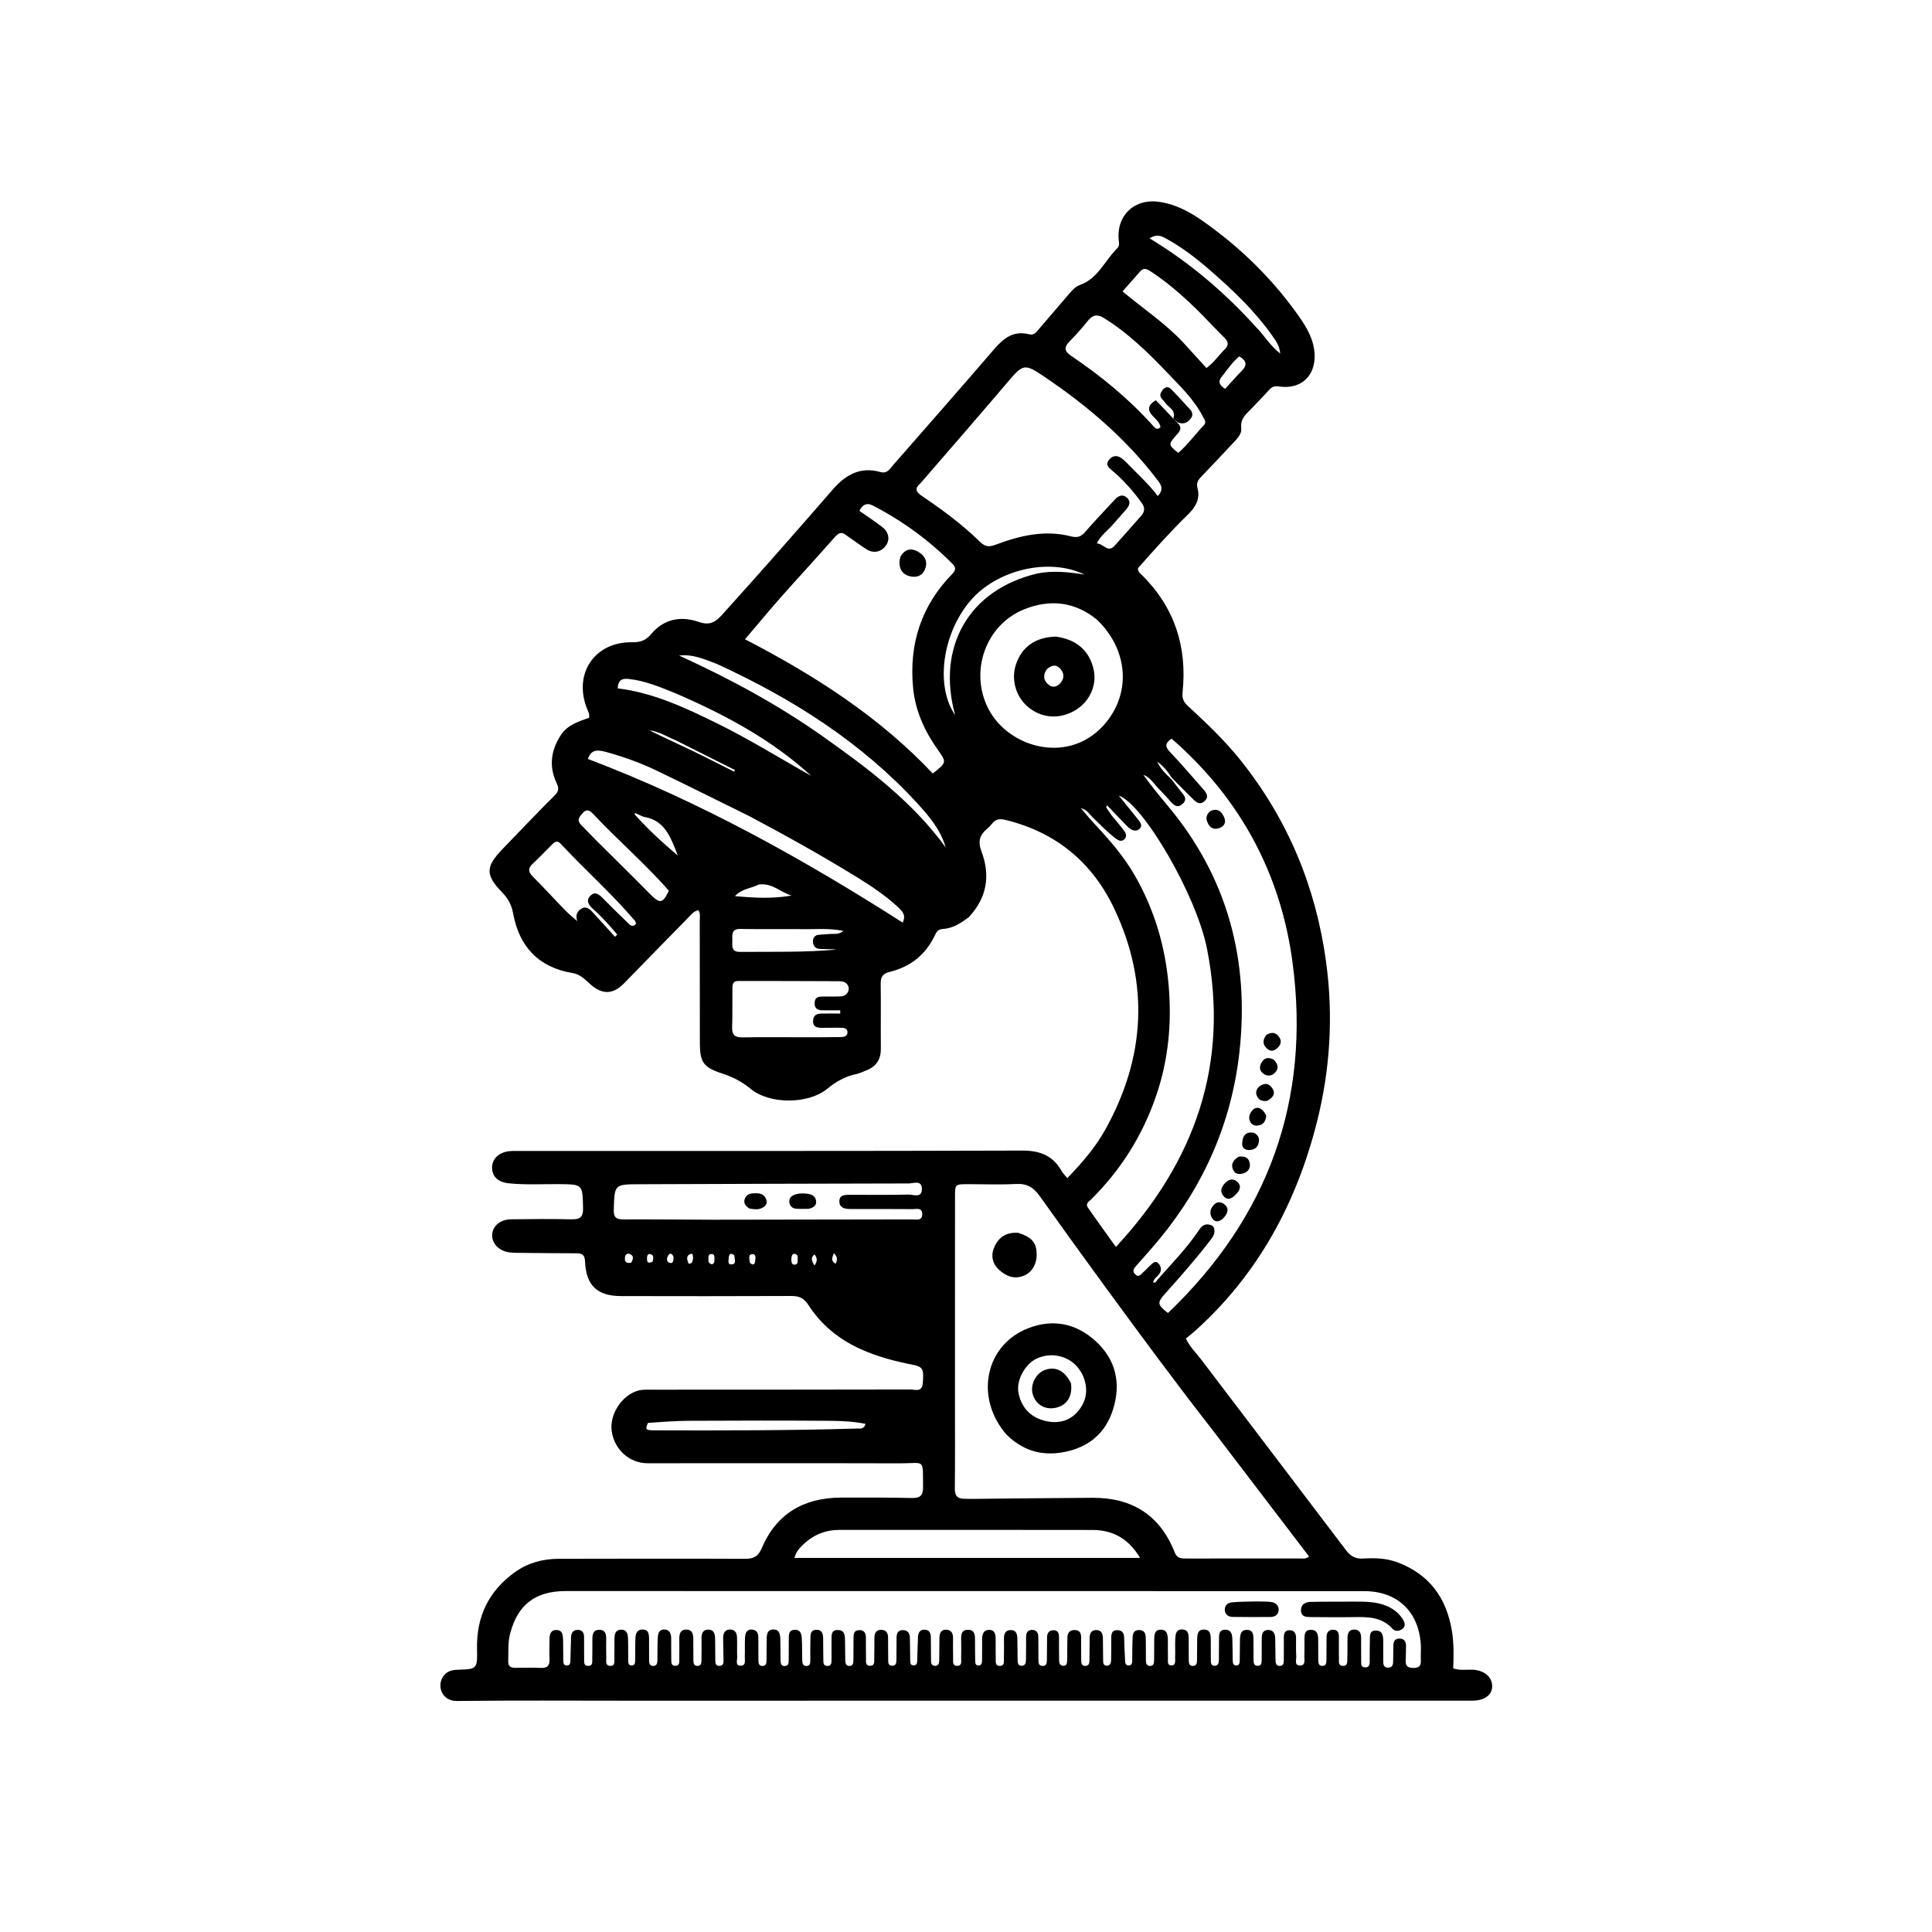 <?xml version="1.0" encoding="UTF-8" standalone="no"?>
<svg
   version="1.1"
   id="Layer_1"
   x="0px"
   y="0px"
   width="100%"
   viewBox="0 0 1024 1024"
   enable-background="new 0 0 1024 1024"
   xml:space="preserve"
   sodipodi:docname="microscope-cartoon.svg"
   inkscape:version="1.3 (0e150ed6c4, 2023-07-21)"
   xmlns:inkscape="http://www.inkscape.org/namespaces/inkscape"
   xmlns:sodipodi="http://sodipodi.sourceforge.net/DTD/sodipodi-0.dtd"
   xmlns="http://www.w3.org/2000/svg"
   xmlns:svg="http://www.w3.org/2000/svg"><defs
   id="defs22" /><sodipodi:namedview
   id="namedview22"
   pagecolor="#ffffff"
   bordercolor="#000000"
   borderopacity="0.25"
   inkscape:showpageshadow="2"
   inkscape:pageopacity="0.0"
   inkscape:pagecheckerboard="0"
   inkscape:deskcolor="#d1d1d1"
   inkscape:zoom="1.1455078"
   inkscape:cx="511.56352"
   inkscape:cy="511.56352"
   inkscape:window-width="3200"
   inkscape:window-height="1876"
   inkscape:window-x="-12"
   inkscape:window-y="-12"
   inkscape:window-maximized="1"
   inkscape:current-layer="Layer_1" />&#10;&#10;&#10;&#10;&#10;&#10;&#10;&#10;&#10;&#10;&#10;&#10;&#10;&#10;&#10;&#10;&#10;&#10;&#10;&#10;&#10;&#10;<g
   id="g22"
   transform="matrix(0.983,0,0,0.983,6.477,10.422)"><path
     fill="#000000"
     opacity="1"
     stroke="none"
     d="m 515.814,483.865 c -4.425,3.407 -8.796,6.147 -14.197,6.441 -2.19,0.12 -3.161,1.342 -4.002,3.141 -4.982,10.663 -13.32,17.321 -24.701,20.035 -3.624,0.864 -4.698,2.765 -4.646,6.333 0.17,11.664 -0.022,23.332 0.084,34.998 0.054,5.936 -2.606,9.789 -8.087,11.828 -1.716,0.638 -3.383,1.513 -5.155,1.875 -6.007,1.227 -10.944,4.098 -15.736,8 -10.277,8.367 -31.061,8.388 -41.259,-0.055 -4.782,-3.959 -9.893,-6.492 -15.648,-8.365 -9.794,-3.187 -11.697,-6.054 -11.702,-16.397 -0.011,-21.999 -0.008,-43.998 -0.064,-65.998 -0.004,-1.764 0.492,-3.641 -0.737,-5.581 -2.596,0.57 -4.094,2.66 -5.766,4.36 -11.447,11.644 -22.841,23.341 -34.237,35.036 -6.006,6.163 -11.789,6.36 -18.352,0.481 -2.839,-2.543 -5.338,-5.269 -9.521,-5.96 -18.362,-3.031 -28.785,-14.327 -32.041,-32.27 -0.828,-4.564 -2.723,-7.928 -5.845,-11.152 -9.213,-9.515 -9.074,-13.869 0.282,-23.554 9.377,-9.706 18.665,-19.501 28.225,-29.024 2.362,-2.353 1.848,-4.179 0.726,-6.602 -4.146,-8.956 -2.948,-17.485 2.31,-25.607 3.6,-5.562 9.594,-7.414 15.234,-9.4 0.506,-2.114 -0.514,-3.525 -1.109,-5.041 -7.383,-18.815 4.139,-35.925 24.227,-35.693 4.396,0.051 7.362,-0.751 10.512,-4.526 6.594,-7.9 15.728,-9.829 25.407,-6.478 5.464,1.892 8.602,0.744 12.576,-3.645 20.24,-22.359 40.132,-45.019 59.906,-67.785 6.858,-7.896 14.852,-12.398 25.525,-9.373 3.786,1.073 5.125,-1.639 6.876,-3.637 18.228,-20.799 36.469,-41.587 54.514,-62.543 5.107,-5.931 10.487,-10.247 18.901,-8.056 2.851,0.742 4.143,-1.524 5.644,-3.273 5.315,-6.193 10.634,-12.383 15.935,-18.588 1.642,-1.922 3.415,-3.899 5.747,-4.72 9.924,-3.496 13.49,-13.346 20.295,-19.936 1.197,-1.159 0.827,-2.779 0.679,-4.284 -1.32,-13.445 8.634,-22.633 22.034,-20.595 11.886,1.808 21.233,8.579 30.38,15.508 17.102,12.956 31.96,28.207 44.399,45.716 4.453,6.267 8.438,12.931 8.797,20.903 0.537,11.931 -7.55,19.179 -19.324,17.382 -2.309,-0.352 -3.721,0.194 -5.206,1.861 -3.101,3.481 -6.405,6.781 -9.615,10.166 -2.788,2.94 -6.017,5.275 -5.4,10.441 0.41,3.431 -2.758,6.259 -5.161,8.829 -5.461,5.841 -10.917,11.69 -16.473,17.44 -1.731,1.791 -2.683,3.38 -1.946,6.114 1.56,5.785 -1.064,10.234 -5.152,14.209 -9.55,9.285 -18.4,19.226 -26.984,28.966 -0.044,2.008 1.219,2.739 2.129,3.64 17.683,17.499 24.52,38.821 21.937,63.27 -0.355,3.357 0.646,5.283 2.835,7.305 10.163,9.387 20.194,18.9 28.826,29.779 25.251,31.825 40.223,67.966 45.71,108.154 3.992,29.239 2.241,58.188 -4.989,86.698 -11.063,43.625 -31.701,81.821 -65.51,112.246 -1.589,1.43 -3.282,2.743 -5.085,4.242 2.079,4.442 5.494,7.677 8.27,11.336 25.982,34.249 52.072,68.415 78.003,102.703 2.453,3.243 4.974,4.816 9.146,4.578 6.141,-0.35 12.325,-0.265 18.265,1.908 17.54,6.416 26.893,19.274 29.796,37.389 1.057,6.592 0.937,13.21 0.661,19.926 3.614,1.231 6.958,0.597 10.229,0.71 6.341,0.22 10.715,3.742 10.781,8.823 0.062,4.761 -4.091,7.871 -10.663,7.872 -151.829,0.016 -303.657,0.022 -455.486,0.029 -30.666,10e-4 -61.334,-0.216 -91.995,0.15 -7.891,0.094 -10.812,-7.466 -7.814,-12.688 1.758,-3.063 4.592,-4.051 7.997,-4.155 10.641,-0.323 10.85,-0.373 10.606,-11.149 -0.396,-17.51 6.318,-31.42 20.548,-41.554 6.977,-4.969 14.998,-7.111 23.534,-7.125 33.499,-0.054 66.998,-0.132 100.496,0.011 4.62,0.02 7.064,-1.327 8.956,-5.776 7.935,-18.654 22.737,-27.115 42.619,-27.235 12.832,-0.078 25.667,-0.022 38.496,0.225 4.349,0.084 5.898,-1.543 5.851,-5.829 -0.171,-15.808 1.297,-12.822 -12.509,-12.862 -45.332,-0.131 -90.664,-0.025 -135.996,-0.045 -9.828,-0.004 -17.968,-7.368 -19.372,-17.349 -1.261,-8.963 5.411,-19.242 14.018,-21.752 2.305,-0.672 4.618,-0.566 6.939,-0.567 46.665,-0.025 93.33,-0.007 139.995,-0.111 2.563,-0.006 6.341,1.719 6.767,-3.385 0.632,-7.56 0.166,-8.835 -5.462,-9.942 -9.662,-1.901 -19.102,-4.383 -28.124,-8.47 -11.71,-5.305 -21.264,-13.113 -28.181,-23.904 -2.276,-3.551 -4.885,-4.721 -8.987,-4.702 -30.665,0.14 -61.331,0.104 -91.997,0.044 -12.821,-0.025 -18.812,-5.78 -19.358,-18.73 -0.139,-3.294 -1.36,-4.348 -4.487,-4.344 -10.332,0.015 -20.664,-0.134 -30.996,-0.238 -1.665,-0.017 -3.34,-0.021 -4.991,-0.208 -5.774,-0.652 -9.786,-4.702 -9.588,-9.58 0.188,-4.632 4.372,-8.221 10.146,-8.293 10.832,-0.134 21.67,-0.263 32.496,0.004 4.616,0.114 6.47,-1.001 6.359,-6.046 -0.283,-12.876 -0.05,-12.809 -13.117,-12.921 -8.993,-0.077 -18.002,0.487 -26.978,-0.453 -5.667,-0.593 -8.837,-3.561 -8.958,-8.216 -0.122,-4.691 3.419,-8.365 8.884,-9.049 1.809,-0.227 3.659,-0.181 5.49,-0.181 90.497,-0.013 180.994,0.097 271.49,-0.192 9.555,-0.03 16.488,2.671 21.182,10.964 0.714,1.262 1.827,2.298 3.12,3.887 7.858,-8.171 15.083,-16.477 20.406,-26.031 21.631,-38.825 24.013,-78.833 4.927,-119.206 -11.817,-24.997 -31.49,-41.323 -58.751,-47.928 -2.931,-0.71 -5.172,-0.477 -7.082,1.955 -0.819,1.042 -1.786,1.992 -2.795,2.855 -3.908,3.341 -5.041,6.777 -3.019,12.127 4.836,12.798 3.16,24.864 -6.767,35.461 m 110.403,-268.555 c 0.595,0.564 1.19,1.128 2.202,2.243 2.883,2.711 0.836,4.681 -0.976,6.733 -4.14,4.689 -4.077,5.121 1.299,9.282 5.143,-4.439 9.102,-10.036 13.794,-14.939 1.577,-1.648 0.267,-3.006 -0.481,-4.473 -4.774,-9.369 -12.306,-16.51 -19.415,-23.968 -10.351,-10.858 -21.08,-21.289 -33.942,-29.271 -3.439,-2.134 -5.983,-1.954 -8.592,1.306 -3.117,3.893 -6.45,7.636 -9.945,11.195 -3.052,3.108 -3.061,5.242 0.757,7.816 16.198,10.921 31.223,23.254 44.3,37.848 1.011,1.128 2.03,2.384 3.908,0.64 -0.383,-2.546 -2.394,-4.163 -4.047,-5.896 -3.173,-3.327 -2.915,-5.994 1.536,-8.641 3.089,3.211 6.168,6.412 9.602,10.127 M 624.835,408.293 c -1.93,-3.284 -4.451,-6.003 -7.453,-8.265 1.644,3.795 4.459,6.531 7.776,9.669 1.932,2.5 3.798,5.055 5.816,7.483 1.583,1.905 2.278,3.645 0.133,5.612 -2.276,2.087 -4.149,1.412 -5.985,-0.628 -2.34,-2.6 -4.675,-5.211 -7.135,-7.694 -2.55,-2.573 -4.353,-6.012 -8.11,-7.284 4.207,5.814 8.703,11.341 13.274,16.806 32.186,38.48 43.971,83.191 38.585,132.337 -4.158,37.936 -18.933,71.915 -43.396,101.446 -3.929,4.743 -8.043,9.333 -12.135,13.938 -1.307,1.471 -2.538,2.896 -0.792,4.716 2.044,2.132 3.229,-0.09 4.511,-1.15 1.279,-1.057 2.337,-2.379 3.593,-3.469 1.309,-1.135 2.676,-3.143 4.566,-1.12 1.441,1.542 1.752,3.543 0.481,5.529 -1.034,1.614 -3.15,2.478 -3.352,4.734 1.352,0.233 1.727,-0.878 2.323,-1.556 7.695,-8.745 15.907,-17.06 22.394,-26.814 1.266,-1.903 2.722,-3.354 5.302,-2.917 1.445,0.245 2.547,0.815 2.883,2.327 0.522,2.349 -0.581,4.138 -1.952,5.927 -7.812,10.188 -16.301,19.796 -24.849,29.362 -4.058,4.541 -3.805,5.724 1.859,10.076 54.099,-51.653 76.961,-114.764 67.201,-188.734 -6.353,-48.146 -28.307,-88.863 -65.268,-120.959 -3.502,2.4 -3.59,4.303 -0.946,7.093 6.183,6.524 12.058,13.344 17.982,20.109 1.676,1.914 3.358,4.139 0.738,6.501 -2.552,2.3 -4.475,0.635 -6.382,-1.286 -3.75,-3.776 -7.609,-7.443 -11.66,-11.787 m 22.296,352.047 c -19.703,-25.204 -38.667,-50.964 -57.569,-76.769 -12.01,-16.397 -23.894,-32.888 -35.685,-49.443 -3.163,-4.442 -6.791,-6.665 -12.518,-6.351 -8.639,0.474 -17.323,0.11 -25.988,0.117 -7.012,0.005 -7.025,0.014 -7.027,6.852 -0.011,36.993 -0.014,73.986 -0.02,110.979 -0.002,15.497 0.089,30.995 -0.075,46.49 -0.039,3.679 1.421,5.219 4.875,5.304 1.499,0.037 2.998,0.084 4.497,0.07 21.657,-0.203 43.313,-0.5 64.97,-0.601 21.255,-0.099 36.332,9.424 44.194,29.401 1.346,3.42 3.575,3.343 6.275,3.342 20.329,-0.011 40.659,0.011 60.988,-0.03 1.59,-0.003 3.329,0.491 5.196,-1.05 -17.234,-22.602 -34.448,-45.179 -52.113,-68.311 m -78.284,119.1 c 0.029,-2.33 0.044,-4.661 0.091,-6.991 0.051,-2.524 1.104,-4.162 3.866,-4.161 2.911,10e-4 3.572,1.837 3.55,4.318 -0.036,3.999 -0.004,7.999 0.029,11.998 0.013,1.595 0.258,3.143 2.38,3.024 1.769,-0.099 2.044,-1.503 2.068,-2.885 0.068,-3.998 0.053,-7.998 0.093,-11.996 0.024,-2.395 0.689,-4.431 3.548,-4.447 2.85,-0.016 3.572,1.998 3.609,4.399 0.059,3.832 0.043,7.666 0.125,11.497 0.031,1.464 -0.129,3.355 2.027,3.328 1.942,-0.025 2.257,-1.752 2.288,-3.291 0.081,-3.991 0.072,-7.984 0.07,-11.977 -10e-4,-2.276 0.614,-3.996 3.336,-3.9 2.458,0.086 3.529,1.444 3.594,3.847 0.108,3.995 0.271,7.988 0.486,11.979 0.078,1.452 -0.022,3.356 2.153,3.223 1.778,-0.108 1.702,-1.819 1.737,-3.112 0.09,-3.331 -0.025,-6.67 0.136,-9.996 0.125,-2.575 -0.292,-5.99 3.549,-6.004 3.747,-0.014 3.623,3.174 3.635,5.901 0.016,3.499 0.007,6.999 0.057,10.498 0.02,1.37 0.177,2.811 1.973,2.94 2.098,0.15 2.428,-1.357 2.445,-2.97 0.04,-3.666 0.005,-7.332 0.056,-10.998 0.035,-2.549 0.044,-5.541 3.462,-5.585 3.634,-0.047 3.873,3 3.906,5.78 0.038,3.166 -0.071,6.335 0.039,9.497 0.053,1.533 -0.556,3.957 1.765,4.001 2.696,0.051 2.04,-2.561 2.104,-4.231 0.128,-3.327 -0.091,-6.67 0.071,-9.994 0.122,-2.501 0.304,-5.369 3.931,-5.141 3.214,0.202 3.303,2.719 3.304,5.159 0.002,3.833 0.004,7.666 0.043,11.498 0.016,1.602 0.304,3.135 2.414,2.995 1.771,-0.117 2.008,-1.539 2.031,-2.916 0.066,-3.832 0.027,-7.665 0.1,-11.497 0.05,-2.61 0.298,-5.335 3.839,-5.204 3.15,0.117 3.46,2.591 3.473,5.067 0.02,3.833 0.005,7.666 0.051,11.498 0.016,1.348 0.065,2.88 1.893,2.969 2.037,0.099 2.42,-1.45 2.445,-3.045 0.06,-3.832 0.05,-7.665 0.06,-11.498 0.007,-2.444 0.066,-4.942 3.441,-4.9 3.172,0.04 3.657,2.465 3.753,4.897 0.151,3.828 0.094,7.663 0.202,11.493 0.037,1.321 0.122,2.94 1.965,2.89 1.843,-0.051 1.796,-1.697 1.825,-3 0.082,-3.665 0.024,-7.332 0.122,-10.996 0.07,-2.612 0.422,-5.326 3.905,-5.205 3.196,0.111 3.364,2.651 3.371,5.105 0.01,3.666 0.013,7.332 0.054,10.998 0.017,1.536 0.075,3.231 2.16,3.283 2.127,0.053 2.199,-1.638 2.213,-3.182 0.035,-3.833 0.037,-7.665 0.042,-11.498 0.003,-2.332 0.371,-4.542 3.283,-4.648 3.073,-0.112 3.914,2.062 3.979,4.642 0.097,3.831 0.075,7.665 0.155,11.496 0.032,1.545 0.211,3.208 2.265,3.234 2.114,0.027 2.2,-1.656 2.212,-3.199 0.029,-3.999 0.03,-7.999 0.015,-11.998 -0.008,-2.217 0.455,-4.126 3.188,-4.043 2.513,0.077 3.386,1.763 3.398,4.054 0.018,3.333 -0.112,6.675 0.106,9.994 0.123,1.871 -1.259,5.057 2.216,4.994 2.819,-0.05 2.099,-2.909 2.162,-4.776 0.106,-3.163 0.011,-6.332 0.032,-9.498 0.017,-2.436 0.157,-4.974 3.448,-4.985 3.366,-0.011 3.963,2.42 3.968,5.17 0.007,3.666 0.02,7.332 0.056,10.998 0.015,1.537 0.05,3.238 2.133,3.297 2.094,0.059 2.245,-1.62 2.264,-3.168 0.049,-3.999 0.071,-7.999 0.055,-11.998 -0.009,-2.482 0.751,-4.354 3.589,-4.348 2.766,0.006 3.075,2.021 3.072,4.176 -0.005,3.833 -0.046,7.666 0.013,11.498 0.025,1.594 -0.35,3.743 2.061,3.837 2.758,0.107 2.428,-2.248 2.477,-3.998 0.103,-3.664 0.043,-7.331 0.083,-10.997 0.028,-2.597 0.748,-4.762 3.906,-4.6 2.817,0.144 3.441,2.158 3.438,4.568 -0.006,4.333 0.016,8.665 0.033,12.998 0.005,1.406 0.126,2.722 2.015,2.81 2.042,0.095 2.573,-1.145 2.584,-2.852 0.026,-3.999 -0.031,-8 0.081,-11.997 0.064,-2.27 -0.259,-5.056 3.297,-4.987 3.437,0.066 3.868,2.595 3.9,5.257 0.046,3.832 0.021,7.665 0.024,11.498 10e-4,1.88 0.488,3.328 2.789,3.219 1.956,-0.093 2.506,-1.377 2.54,-3.041 0.062,-2.998 0.048,-5.999 0.128,-8.996 0.055,-2.059 0.853,-3.637 3.195,-3.647 2.472,-0.011 3.611,1.441 3.604,3.817 -0.008,2.665 -0.003,5.336 -0.166,7.994 -0.189,3.08 1.227,4.026 4.176,4.053 3.1,0.028 4.161,-1.209 3.998,-4.17 -0.146,-2.656 0.16,-5.336 0.018,-7.993 -0.968,-18.117 -12.567,-29.249 -30.557,-29.253 -143.481,-0.032 -286.962,-0.049 -430.443,-0.047 -16.49,1.2e-4 -25.975,7.316 -30.07,22.975 -1.282,4.905 -0.843,9.926 -1.015,14.906 -0.088,2.572 1.29,3.538 3.731,3.514 4.665,-0.046 9.338,-0.146 13.996,0.048 3.585,0.149 4.703,-1.468 4.544,-4.803 -0.166,-3.491 -0.016,-6.997 -0.021,-10.497 -0.004,-2.75 0.597,-5.296 3.952,-5.136 3.107,0.148 3.311,2.841 3.381,5.218 0.102,3.497 -10e-4,7 0.1,10.497 0.041,1.412 -0.231,3.416 1.904,3.431 2.122,0.015 1.907,-1.973 1.965,-3.398 0.161,-3.993 0.139,-7.994 0.333,-11.985 0.109,-2.234 1.179,-3.87 3.695,-3.832 2.626,0.04 3.313,1.826 3.327,4.06 0.023,3.833 -0.021,7.666 0.041,11.498 0.026,1.589 -0.401,3.769 2.011,3.859 2.816,0.104 2.307,-2.316 2.354,-4.035 0.095,-3.497 0.026,-6.998 0.06,-10.498 0.024,-2.5 0.465,-4.889 3.619,-4.945 3.484,-0.062 3.856,2.473 3.842,5.181 -0.017,3.333 -0.073,6.668 0.034,9.998 0.054,1.692 -0.642,4.186 2.081,4.289 2.773,0.105 2.239,-2.37 2.28,-4.093 0.084,-3.498 0.011,-6.999 0.046,-10.498 0.025,-2.503 0.501,-4.905 3.637,-4.932 3.195,-0.028 3.589,2.531 3.681,4.93 0.14,3.661 0.028,7.332 0.124,10.996 0.037,1.41 -0.284,3.447 1.895,3.386 2.11,-0.059 1.776,-2.082 1.815,-3.494 0.103,-3.664 -10e-4,-7.334 0.139,-10.995 0.094,-2.454 0.719,-4.864 3.802,-4.912 3.243,-0.051 3.559,2.389 3.567,4.881 0.013,3.833 0.004,7.665 0.029,11.498 0.01,1.547 0.088,3.236 2.161,3.275 2.044,0.038 2.288,-1.612 2.318,-3.174 0.073,-3.832 -0.021,-7.669 0.158,-11.495 0.109,-2.337 0.359,-5.05 3.601,-4.98 3.025,0.066 3.656,2.411 3.67,4.96 0.02,3.666 -0.011,7.333 0.048,10.998 0.026,1.629 -0.191,3.719 2.272,3.622 2.454,-0.098 2.017,-2.236 2.045,-3.82 0.061,-3.498 0.036,-6.999 0.008,-10.498 -0.022,-2.723 0.412,-5.282 3.83,-5.226 3.43,0.056 3.7,2.747 3.719,5.383 0.028,3.833 0.012,7.666 0.052,11.498 0.015,1.453 0.453,2.738 2.206,2.717 1.755,-0.021 2.139,-1.328 2.151,-2.774 0.033,-3.999 0.096,-8 0.022,-11.998 -0.049,-2.667 0.627,-4.765 3.683,-4.812 2.878,-0.045 3.53,2.19 3.618,4.463 0.148,3.827 0.03,7.664 0.122,11.495 0.039,1.615 -0.14,3.715 2.326,3.608 2.43,-0.106 2.095,-2.233 2.099,-3.815 0.008,-3.824 -0.235,-7.65 -0.176,-11.472 0.037,-2.368 1.015,-4.356 3.793,-4.326 2.801,0.03 3.61,2.09 3.683,4.433 0.11,3.496 -0.042,7 0.083,10.494 0.063,1.762 -1.203,4.701 2.018,4.577 2.844,-0.11 2.012,-2.968 2.083,-4.814 0.129,-3.328 -0.061,-6.669 0.103,-9.994 0.118,-2.397 0.57,-4.908 3.871,-4.659 2.825,0.214 3.331,2.325 3.334,4.684 0.006,3.999 0.004,7.999 0.04,11.998 0.012,1.39 0.213,2.812 1.992,2.92 2.123,0.129 2.356,-1.452 2.375,-3.033 0.047,-3.832 0.006,-7.666 0.077,-11.498 0.045,-2.427 0.343,-5.005 3.465,-5.124 3.484,-0.133 3.808,2.666 3.896,5.232 0.13,3.829 0.046,7.664 0.106,11.496 0.025,1.605 0.389,3.124 2.472,2.966 1.792,-0.136 1.927,-1.587 1.94,-2.959 0.037,-3.832 0.013,-7.666 0.046,-11.498 0.02,-2.367 -0.138,-4.997 3.266,-5.072 3.264,-0.072 3.627,2.518 3.758,4.865 0.212,3.817 0.113,7.651 0.221,11.476 0.043,1.533 0.255,3.25 2.317,3.179 2.072,-0.071 2.049,-1.729 2.039,-3.311 -0.023,-3.824 -0.023,-7.65 0.064,-11.473 0.049,-2.168 -0.023,-4.626 3.095,-4.739 3.24,-0.118 3.734,2.187 3.769,4.713 0.051,3.666 0.014,7.333 0.093,10.998 0.034,1.609 -0.275,3.716 2.138,3.79 2.43,0.075 2.269,-1.996 2.291,-3.634 0.046,-3.332 -0.053,-6.666 -0.003,-9.998 0.04,-2.609 -0.503,-5.894 3.581,-5.741 3.77,0.141 3.61,3.294 3.693,5.956 0.108,3.496 0.047,6.998 0.131,10.495 0.033,1.372 0.308,2.814 2.06,2.911 2.143,0.119 2.308,-1.513 2.327,-3.071 0.051,-3.998 0.058,-7.997 0.063,-11.996 0.003,-2.135 0.22,-4.151 2.997,-4.247 2.874,-0.099 3.684,1.729 3.683,4.219 -7.3e-4,3.666 -0.033,7.333 0.046,10.998 0.037,1.732 -0.474,4.108 2.358,4.022 2.424,-0.073 2.054,-2.227 2.09,-3.815 0.087,-3.831 0.046,-7.665 0.094,-11.497 0.032,-2.551 1.153,-4.19 3.91,-4.066 2.507,0.113 3.417,1.785 3.447,4.052 0.05,3.832 0.007,7.666 0.073,11.497 0.027,1.598 -0.366,3.694 2.09,3.792 2.453,0.097 2.302,-1.949 2.331,-3.591 0.068,-3.832 0.038,-7.665 0.079,-11.498 0.024,-2.203 0.63,-4.045 3.281,-4.11 2.777,-0.068 3.836,1.687 3.91,4.149 0.114,3.83 0.06,7.665 0.172,11.495 0.041,1.412 -0.28,3.435 1.91,3.374 2.086,-0.058 1.826,-2.053 1.889,-3.476 0.177,-3.992 0.18,-7.991 0.389,-11.981 0.117,-2.231 1.161,-3.92 3.695,-3.798 2.589,0.124 3.221,2.011 3.25,4.197 0.054,3.999 0.04,7.999 0.085,11.998 0.017,1.522 0.004,3.239 2.116,3.3 2.078,0.06 2.29,-1.582 2.315,-3.143 0.064,-3.998 0.047,-7.998 0.115,-11.997 0.041,-2.408 0.833,-4.444 3.659,-4.345 2.641,0.092 3.693,1.862 3.676,4.404 -0.025,3.666 -0.044,7.333 0.041,10.997 0.04,1.714 -0.535,4.197 2.262,4.088 2.743,-0.107 2.006,-2.598 2.056,-4.288 0.098,-3.33 0.081,-6.666 0.013,-9.998 -0.056,-2.731 0.233,-5.207 3.764,-5.157 3.552,0.05 3.685,2.688 3.701,5.315 0.022,3.666 0.017,7.333 0.093,10.998 0.027,1.3 -0.045,2.97 1.835,2.953 1.831,-0.017 1.847,-1.677 1.872,-2.976 0.07,-3.664 0.005,-7.331 0.037,-10.996 0.024,-2.685 0.541,-5.316 3.9,-5.247 3.14,0.065 3.396,2.635 3.402,5.1 0.008,3.5 -0.029,7 0.042,10.498 0.032,1.595 -0.331,3.759 2.072,3.833 2.829,0.086 2.289,-2.325 2.331,-4.043 0.086,-3.497 0.064,-6.999 0.029,-10.498 -0.027,-2.623 0.622,-4.783 3.726,-4.789 2.936,-0.006 3.412,2.279 3.489,4.537 0.131,3.829 0.059,7.664 0.142,11.495 0.033,1.518 0.151,3.274 2.235,3.228 1.963,-0.044 2.26,-1.663 2.277,-3.252 0.043,-3.999 0.093,-7.999 0.064,-11.998 -0.017,-2.271 0.571,-4.076 3.198,-4.094 2.555,-0.017 3.392,1.687 3.399,3.987 0.012,3.999 0.013,7.999 0.067,11.998 0.02,1.49 -0.083,3.264 1.989,3.44 2.427,0.207 2.533,-1.699 2.564,-3.397 0.072,-3.998 0.021,-7.998 0.092,-11.996 0.041,-2.289 1.011,-3.916 3.57,-3.85 2.471,0.064 2.866,1.826 2.869,3.831 0.005,4.166 -0.005,8.332 0.055,12.497 0.02,1.417 0.468,2.764 2.161,2.854 1.798,0.096 2.134,-1.288 2.195,-2.701 0.065,-1.497 0.033,-2.998 0.039,-5.439 M 489.614,250.09 c -3.523,2.909 -1.897,4.856 1.085,6.874 10.902,7.38 21.52,15.175 30.926,24.408 2.847,2.795 4.927,3.126 8.611,1.73 13.051,-4.944 26.51,-8.077 40.48,-4.544 3.483,0.881 5.479,0.339 7.738,-2.258 5.24,-6.025 10.735,-11.829 16.185,-17.669 1.91,-2.046 4.277,-2.955 6.549,-0.748 2.135,2.075 1.067,4.307 -0.562,6.206 -2.491,2.906 -5.085,5.724 -7.606,8.605 -2.661,3.041 -6.145,5.411 -8.227,9.717 3.603,0.031 5.876,5.349 9.614,1.233 4.81,-5.298 9.454,-10.746 14.242,-16.064 2.125,-2.359 2.18,-4.507 0.296,-7.105 -4.616,-6.367 -9.752,-12.233 -15.788,-17.282 -2.032,-1.699 -4.033,-3.339 -1.579,-6.112 2.244,-2.536 4.716,-2.093 7.07,-0.221 1.425,1.134 2.678,2.493 3.958,3.799 5.085,5.19 10.448,10.102 15.05,16.181 3.805,-3.984 1.375,-6.603 -0.595,-9.181 -16.975,-22.215 -38.006,-39.979 -61.071,-55.491 -10.12,-6.806 -11.059,-6.429 -19.02,2.954 -15.495,18.263 -31.226,36.326 -47.355,54.966 m -39.939,27.899 c -2.505,-2.111 -4.174,-1.239 -6.208,1.074 -9.567,10.878 -19.415,21.509 -29.013,32.36 -6.467,7.312 -12.686,14.843 -19.348,22.666 37.632,19.471 72.477,41.846 101.239,72.365 7.618,-6.027 7.542,-6.006 2.561,-13.03 -7.045,-9.934 -11.965,-20.804 -13.158,-33.037 -2.312,-23.713 4.364,-44.429 21.172,-61.599 1.707,-1.744 2.06,-3.313 0.266,-5.133 -12.736,-12.922 -27.222,-23.476 -43.341,-31.762 -2.956,-1.52 -5.404,-0.535 -7.028,2.98 4.168,2.923 8.324,5.637 12.251,8.649 3.662,2.808 4.313,6.874 1.978,10.06 -2.592,3.537 -6.712,4.382 -10.529,1.921 -3.498,-2.255 -6.844,-4.746 -10.842,-7.514 m 143.017,150.925 c 2.312,2.835 4.729,5.593 6.888,8.54 0.975,1.33 1.581,3.128 0.018,4.542 -1.557,1.408 -3.133,0.594 -4.522,-0.444 -4.554,-3.4 -8.439,-7.53 -12.512,-11.461 -1.724,-1.663 -2.961,-4.035 -6.372,-4.992 2.709,3.162 4.776,5.77 7.046,8.188 8.218,8.757 16.119,17.802 22.102,28.251 10.479,18.303 16.338,38.025 18.174,59.102 1.774,20.37 -0.12,40.245 -6.711,59.532 -7.263,21.253 -18.908,39.909 -34.919,55.765 -1.232,1.22 -3.376,2.426 -1.921,4.534 4.855,7.036 9.898,13.943 15.125,21.259 42.753,-46.084 61.268,-98.812 49.156,-160.611 -5.727,-29.223 -34.504,-78.24 -47.624,-82.758 3.645,4.5 7.222,8.845 10.708,13.261 1.03,1.304 2.113,2.948 0.681,4.483 -1.417,1.519 -3.377,1.394 -5.034,0.27 -1.217,-0.825 -2.252,-1.944 -3.288,-3.01 -3.089,-3.177 -6.138,-6.392 -9.349,-9.746 -0.395,0.772 -0.558,0.964 -0.517,1.029 0.793,1.26 1.61,2.506 2.873,4.264 M 584.909,323.554 c -12.014,-9.882 -25.613,-11.174 -39.437,-5.551 -20.61,8.382 -29.505,33.456 -19.125,53.599 11.084,21.51 44.738,30.727 63.739,6.967 13.298,-16.63 11.252,-39.236 -5.177,-55.014 M 427.64,821.122 c -2.4,2.241 -4.901,4.411 -5.897,8.272 62.064,0 123.756,0 186.364,0 -6.227,-10.5 -14.768,-15.035 -25.648,-15.057 -45.448,-0.096 -90.897,-0.037 -136.345,-0.037 -6.73,0 -12.781,1.911 -18.474,6.823 M 377.5,647.057 c 35.978,-0.046 71.956,-0.079 107.935,-0.171 2.128,-0.005 5.216,0.918 5.214,-2.806 -0.003,-3.777 -3.142,-2.723 -5.231,-2.741 -11.159,-0.095 -22.319,-0.047 -33.479,-0.062 -2.834,-0.004 -5.798,-0.49 -5.95,-3.89 -0.169,-3.761 3.006,-3.768 5.746,-3.772 10.494,-0.015 20.991,0.144 31.478,-0.115 2.628,-0.065 7.366,2.159 7.259,-3.164 -0.098,-4.851 -4.578,-2.834 -7.083,-2.832 -48.298,0.046 -96.596,0.275 -144.894,0.42 -13.895,0.042 -13.754,-0.021 -14.136,13.844 -0.113,4.089 1.368,5.138 5.174,5.121 15.656,-0.072 31.313,0.091 47.969,0.168 M 391.074,518.324 c -2.916,0.232 -2.738,2.477 -2.76,4.437 -0.077,6.822 0.086,13.65 -0.142,20.466 -0.137,4.099 1.39,5.588 5.523,5.509 10.646,-0.204 21.298,-0.055 31.948,-0.064 6.989,-0.006 13.978,0.011 20.965,-0.098 1.635,-0.025 3.695,-0.289 3.756,-2.443 0.074,-2.618 -2.251,-2.528 -4.013,-2.578 -3.316,-0.094 -6.638,0.09 -9.957,0.043 -2.478,-0.036 -4.708,-0.456 -4.589,-3.809 0.112,-3.155 2.148,-3.848 4.703,-3.89 3.323,-0.055 6.649,-0.013 9.973,-0.013 -0.019,-0.578 -0.038,-1.156 -0.058,-1.733 -3.102,0 -6.204,0.024 -9.305,-0.007 -2.609,-0.026 -4.544,-0.726 -4.474,-3.966 0.067,-3.072 1.981,-3.443 4.349,-3.453 3.328,-0.014 6.662,0.057 9.982,-0.125 3.301,-0.18 5.197,-3.819 3.3,-6.377 -1.446,-1.95 -3.851,-1.767 -5.98,-1.778 -17.444,-0.088 -34.888,-0.117 -53.221,-0.122 m 6.153,-88.978 c -16.588,-8.168 -33.125,-16.444 -49.786,-24.46 -8.863,-4.264 -18.147,-7.547 -27.636,-10.14 -5.569,-1.522 -7.844,-0.313 -9.463,3.839 60.158,22.807 115.936,53.845 169.824,88.292 1.311,-3.236 1.085,-4.974 -2.349,-8.176 -6.73,-6.274 -14.338,-11.395 -22.146,-16.211 -18.864,-11.634 -38.218,-22.407 -58.443,-33.143 m 233.705,-255.769 c 4.315,4.74 8.63,9.481 12.982,14.261 4.158,-3.05 6.632,-6.877 9.799,-10.022 2.224,-2.208 2.24,-4.017 -0.076,-6.287 -5.227,-5.124 -10.129,-10.579 -15.381,-15.676 -7.526,-7.304 -15.411,-14.208 -24.214,-19.979 -1.864,-1.222 -3.764,-2.47 -5.75,-0.25 -3.163,3.539 -6.285,7.114 -9.618,10.893 10.836,9.14 22.333,16.631 32.257,27.059 M 291.006,444.802 c -3.411,3.409 -6.742,6.903 -10.259,10.2 -2.575,2.414 -2.793,4.326 -0.108,6.987 6.019,5.966 11.704,12.269 17.617,18.343 1.996,2.05 4.272,3.827 6.421,5.728 -1.051,-3.026 -0.227,-5.024 1.962,-6.549 2.531,-1.763 4.464,-0.229 6.093,1.515 4.148,4.438 8.18,8.983 12.259,13.486 0.41,-0.409 0.82,-0.818 1.231,-1.227 -4.142,-4.907 -8.412,-9.685 -13.241,-13.973 -2.097,-1.863 -3.793,-4.278 -1.312,-6.858 2.553,-2.654 4.732,-0.816 6.757,1.226 4.332,4.369 8.697,8.707 13.144,12.958 1.285,1.229 2.737,3.264 4.818,0.797 -0.223,-0.604 -0.28,-1.156 -0.577,-1.505 -12.523,-14.709 -26.993,-27.541 -40.148,-41.642 -1.507,-1.616 -2.819,-1.405 -4.657,0.512 m 89.095,-97.344 c -6.557,-2.464 -12.981,-5.489 -20.508,-4.58 27.135,12.369 53.205,26.414 77.521,43.613 24.457,17.298 48.311,35.209 66.199,59.812 -2.73,-9.424 -8.777,-16.656 -15.175,-23.635 -30.208,-32.949 -67.066,-56.374 -108.037,-75.21 m -37.344,409.173 c -1.508,3.599 -1.291,3.968 3.361,3.98 36.462,0.093 72.924,0.139 109.374,-0.96 1.663,-0.05 3.774,0.523 4.624,-2.522 -6.451,-1.3 -12.892,-1.597 -19.25,-1.645 -25.142,-0.188 -50.286,-0.128 -75.429,-0.011 -7.312,0.034 -14.621,0.562 -22.679,1.158 m 80.742,-266.27 c -10.331,-0.012 -20.663,0.076 -30.992,-0.079 -4.807,-0.072 -4.247,3.179 -4.232,6.139 0.016,2.896 -0.788,6.272 4.089,6.232 17.416,-0.143 34.842,0.34 52.235,-1.274 -3.147,-0.301 -6.308,-0.131 -9.44,-0.362 -2.012,-0.148 -3.295,-1.564 -3.422,-3.683 -0.127,-2.118 0.814,-3.589 3.008,-3.873 1.976,-0.256 3.984,-0.247 5.967,-0.46 2.239,-0.241 4.733,0.577 7.455,-1.652 -8.404,-1.73 -16.069,-0.717 -24.668,-0.987 M 357.473,363.138 c -8.173,-3.272 -16.285,-6.746 -25.174,-7.667 -3.185,-0.33 -5.611,0.354 -5.851,5.076 19.416,2.375 36.794,10.607 54.049,19.101 17.233,8.482 33.512,18.688 50.283,28.041 -21.309,-19.489 -46.327,-32.908 -73.308,-44.551 M 314.42,442.069 c 9.892,9.836 19.852,19.605 29.648,29.536 5.135,5.206 6.726,5.008 9.973,-1.931 -12.784,-14.659 -27.622,-27.308 -40.893,-41.501 -1.628,-1.741 -3.37,-2.829 -5.438,-0.499 -1.708,1.924 -3.552,3.787 -1.07,6.384 2.409,2.52 4.835,5.024 7.78,8.011 M 552.498,298.676 c 8.586,-1.798 17.143,-0.827 25.697,0.53 -19.157,-9.372 -47.552,-2.641 -61.821,14.383 -15.03,17.933 -18.653,45.912 -7.951,61.402 -10.195,-36.701 7.321,-67.582 44.075,-76.315 M 670.702,165.812 c 4.238,4.248 7.243,9.684 13.017,14.25 -0.479,-4.264 -2.15,-6.533 -3.716,-8.792 -9.566,-13.798 -21.616,-25.273 -34.205,-36.209 -7.297,-6.339 -14.946,-12.248 -23.454,-16.917 -2.361,-1.296 -4.853,-2.89 -9.107,-0.245 21.897,13.246 40.46,29.138 57.465,47.914 m -268.17,300.517 c -4.176,2.126 -9.322,2.28 -12.834,6.245 10.301,0.959 20.377,1.497 30.532,-0.308 -5.934,-1.676 -10.397,-6.959 -17.698,-5.937 m -65.795,-38.183 c -0.406,-0.095 -0.848,-0.596 -1.185,0.073 -0.047,0.093 0.078,0.32 0.18,0.433 6.852,7.607 14.27,14.605 23.126,21.999 -3.866,-9.982 -6.972,-18.801 -17.944,-20.754 -1.273,-0.227 -2.447,-1.013 -4.177,-1.752 M 652.618,191.961 c -2.674,2.891 -1.992,5.094 1.408,7.082 3.07,-3.349 5.89,-6.621 8.925,-9.681 3.278,-3.306 2.323,-5.631 -1.319,-7.817 -3.474,2.928 -5.997,6.438 -9.014,10.416 M 357.918,388.623 c -4.755,-1.898 -9.111,-4.866 -14.364,-5.442 7.578,3.771 15.286,7.234 22.896,10.903 7.653,3.69 15.208,7.584 22.805,11.389 0.145,-0.294 0.29,-0.588 0.434,-0.883 -10.366,-5.211 -20.733,-10.421 -31.771,-15.967 M 333.775,670.238 c 0.967,-1.834 1.75,-3.744 -0.91,-4.747 -1.195,-0.451 -2.275,0.232 -2.456,1.657 -0.259,2.039 0.067,3.686 3.366,3.09 m 86.31,-1.786 c 0.133,1.285 -0.022,2.889 1.886,2.833 1.148,-0.034 1.63,-1.081 1.53,-2.147 -0.126,-1.349 0.634,-3.264 -1.47,-3.648 -1.507,-0.275 -1.809,1.055 -1.946,2.963 m -22.374,1.83 c 2.211,1.907 2.785,0.405 2.956,-1.509 0.111,-1.238 0.331,-3.146 -1.332,-3.149 -2.874,-0.005 -1.726,2.432 -1.625,4.658 m -8.36,-4.023 c -2.163,-1.757 -2.936,-0.477 -3.012,1.542 -0.048,1.278 -0.782,3.509 1.529,3.346 2.756,-0.194 1.591,-2.63 1.482,-4.888 m -12.03,4.836 c 1.116,-0.402 1.353,-1.331 1.308,-2.347 -0.061,-1.381 0.393,-3.362 -1.85,-3.179 -1.748,0.142 -1.359,1.909 -1.405,3.155 -0.038,1.022 0.202,1.94 1.948,2.371 m -20.774,-4.118 c -0.893,-1.959 -2.101,-2.183 -3.083,-0.23 -0.571,1.136 -0.731,2.938 0.783,3.476 2.182,0.775 2.342,-0.984 2.3,-3.246 m -11.29,2.714 c 0.319,-1.593 1.098,-3.449 -1.209,-4.103 -1.177,-0.334 -1.779,0.77 -1.762,1.855 0.025,1.602 -0.326,3.724 2.972,2.249 m 87.32,-3.937 c -2.399,1.933 -1.328,3.573 -0.031,6.005 1.722,-2.461 1.584,-4.112 0.031,-6.005 m 11.378,5.047 c 0.848,-1.798 1.383,-3.56 -0.99,-5.723 -0.746,2.437 -1.836,4.184 0.99,5.723 m -76.861,-2.906 c -0.073,-1.086 0.102,-2.995 -1.456,-2.353 -2.635,1.086 -1.627,3.289 -0.952,5.174 1.967,0.172 2.092,-1.065 2.408,-2.822 z"
     id="path1" /><path
     fill="#000000"
     opacity="1"
     stroke="none"
     d="m 626.04,215.053 c 1.574,-4.536 -2.508,-5.887 -4.265,-8.406 -1.247,-1.788 -3.837,-3.139 -2.182,-5.926 1.341,-2.258 3.121,-3.734 5.504,-1.284 3.459,3.556 6.8,7.229 10.133,10.904 1.248,1.376 1.449,3.076 0.326,4.563 -1.714,2.269 -3.887,3.617 -7.212,2.191 -0.937,-0.658 -1.532,-1.222 -2.304,-2.042 z"
     id="path4" /><path
     fill="#000000"
     opacity="1"
     stroke="none"
     d="m 536.083,762.902 c -17.335,-19.944 -11.509,-48.357 11.788,-57.366 13.235,-5.118 25.661,-2.682 36.219,6.906 11.179,10.152 13.834,23.066 9.43,36.991 -4.083,12.911 -13.358,20.595 -27.007,23.01 -11.793,2.087 -21.711,-1.021 -30.431,-9.542 m 40.674,-32.981 c -0.856,-1.224 -1.601,-2.546 -2.586,-3.655 -5.449,-6.132 -14.356,-7.84 -21.924,-4.279 -6.114,2.877 -10.941,11.693 -9.718,18.251 1.441,7.728 6.146,12.994 13.598,15.078 6.986,1.954 13.817,0.714 18.653,-5.128 4.822,-5.825 5.676,-12.575 1.977,-20.267 z"
     id="path5" /><path
     fill="#000000"
     opacity="1"
     stroke="none"
     d="m 542.514,654.136 c 7.233,2.373 9.676,5.239 9.85,11.151 0.166,5.658 -2.504,10.206 -7.049,11.994 -5.142,2.023 -9.483,0.193 -13.196,-3.196 -3.666,-3.346 -4.594,-7.724 -2.601,-12.263 2.348,-5.349 6.537,-8.195 12.997,-7.685 z"
     id="path6" /><path
     fill="#000000"
     opacity="1"
     stroke="none"
     d="m 722.952,852.97 c 6.657,-0.031 12.811,-0.056 18.617,2.551 3.443,1.546 6.261,3.814 8.238,7.008 0.982,1.586 1.701,3.485 -0.061,4.995 -1.698,1.456 -4.116,1.67 -5.497,0.122 -5.836,-6.539 -13.421,-6.458 -21.183,-6.323 -7.656,0.134 -15.317,0.01 -22.976,-0.018 -2.425,-0.009 -5.008,-0.171 -5.2,-3.312 -0.206,-3.352 2.125,-4.808 5.097,-4.874 7.488,-0.168 14.982,-0.114 22.965,-0.15 z"
     id="path7" /><path
     fill="#000000"
     opacity="1"
     stroke="none"
     d="m 670.928,852.871 c 2.963,0.084 5.466,-0.017 7.914,0.304 2.349,0.308 4.138,1.811 4.024,4.293 -0.115,2.499 -2.001,3.77 -4.429,3.791 -6.788,0.059 -13.578,0.051 -20.366,-0.049 -2.154,-0.032 -3.946,-1.037 -4.231,-3.4 -0.321,-2.664 1.486,-4.201 3.729,-4.433 4.264,-0.442 8.581,-0.366 13.359,-0.506 z"
     id="path8" /><path
     fill="#000000"
     opacity="1"
     stroke="none"
     d="m 645.906,426.8 c 3.953,-1.931 6.036,0.054 7.439,3.003 1.444,3.035 0.152,5.305 -2.86,6.204 -3.376,1.008 -5.337,-0.969 -6.313,-4.011 -0.61,-1.903 -0.062,-3.596 1.734,-5.196 z"
     id="path9" /><path
     fill="#000000"
     opacity="1"
     stroke="none"
     d="m 660.119,633.041 c -2.394,2.688 -4.929,4.039 -7.261,0.906 -2.105,-2.828 -0.312,-5.447 1.863,-7.373 1.776,-1.573 4.112,-1.608 5.896,0.071 2.096,1.972 1.6,4.145 -0.498,6.397 z"
     id="path10" /><path
     fill="#000000"
     opacity="1"
     stroke="none"
     d="m 652.629,646.615 c -2.389,1.869 -4.345,1.777 -5.747,-0.555 -1.6,-2.659 -0.791,-5.195 1.212,-7.221 1.608,-1.627 3.667,-1.473 5.439,-0.133 2.311,1.747 2.145,3.905 0.636,6.114 -0.372,0.544 -0.831,1.029 -1.54,1.795 z"
     id="path11" /><path
     fill="#000000"
     opacity="1"
     stroke="none"
     d="m 676.195,547.424 c 3.047,-1.875 5.34,-1.303 7.044,1.333 1.248,1.931 0.812,3.846 -0.728,5.376 -1.603,1.594 -3.515,2.641 -5.658,0.888 -2.573,-2.105 -2.925,-4.594 -0.659,-7.598 z"
     id="path12" /><path
     fill="#000000"
     opacity="1"
     stroke="none"
     d="m 661.28,613.058 c 3.475,-0.464 5.662,0.675 6.039,3.927 0.279,2.405 -1.036,4.228 -3.289,4.994 -2.147,0.731 -4.49,0.703 -5.659,-1.646 -1.53,-3.075 -0.1,-5.392 2.909,-7.275 z"
     id="path13" /><path
     fill="#000000"
     opacity="1"
     stroke="none"
     d="m 676.171,591.019 c -0.37,3.209 -1.802,5.009 -4.734,5.271 -1.588,0.142 -2.923,-0.362 -3.799,-1.823 -1.193,-1.989 -0.69,-3.903 0.438,-5.618 2.283,-3.472 5.905,-2.654 8.095,2.17 z"
     id="path14" /><path
     fill="#000000"
     opacity="1"
     stroke="none"
     d="m 669.585,600.197 c 1.704,1.026 2.679,2.142 2.657,3.801 -0.042,3.068 -1.468,5.12 -4.644,5.443 -2.471,0.251 -4.577,-0.785 -4.428,-3.477 0.196,-3.529 1.362,-6.689 6.415,-5.767 z"
     id="path15" /><path
     fill="#000000"
     opacity="1"
     stroke="none"
     d="m 680.151,560.723 c 2.459,2.474 2.956,4.858 0.59,7.171 -1.717,1.678 -3.845,1.901 -5.891,0.569 -2.104,-1.369 -2.615,-3.417 -1.528,-5.617 1.359,-2.753 3.506,-3.855 6.829,-2.123 z"
     id="path16" /><path
     fill="#000000"
     opacity="1"
     stroke="none"
     d="m 676.655,582.964 c -3.066,0.432 -4.939,-0.666 -5.752,-3.227 -0.555,-1.75 0.114,-3.317 1.479,-4.46 2.24,-1.876 4.694,-2.061 6.589,0.277 2.498,3.082 1.192,5.509 -2.316,7.409 z"
     id="path17" /><path
     fill="#000000"
     opacity="1"
     stroke="none"
     d="m 479.104,289.147 c 2.986,-4.465 6.609,-4.112 10.166,-1.747 3.259,2.167 4.446,5.459 2.774,9.167 -1.643,3.643 -4.922,4.442 -8.429,3.432 -4.16,-1.198 -5.565,-4.429 -5.135,-8.559 0.068,-0.656 0.302,-1.295 0.625,-2.293 z"
     id="path18" /><path
     fill="#000000"
     opacity="1"
     stroke="none"
     d="m 562.827,332.664 c 11.29,1.555 18.25,7.899 20.352,18.156 1.633,7.967 -2.104,16.465 -9.275,21.091 -8.176,5.274 -17.738,5.06 -25.253,-0.565 -7.23,-5.412 -10.294,-15.121 -7.466,-23.656 3.155,-9.52 10.67,-14.85 21.642,-15.026 m -5.026,17.621 c -2.095,3.1 -1.875,6.009 1.065,8.36 2.205,1.763 4.444,1.076 6.203,-0.857 2.025,-2.226 2.343,-4.825 0.494,-7.266 -2.044,-2.698 -4.577,-3.096 -7.762,-0.237 z"
     id="path19" /><path
     fill="#000000"
     opacity="1"
     stroke="none"
     d="m 429.467,641.178 c -2.585,0.017 -4.76,0.125 -6.906,-0.081 -2.052,-0.196 -3.39,-1.562 -3.566,-3.586 -0.182,-2.094 1.135,-3.363 3.064,-4.018 2.271,-0.771 4.615,-0.701 6.923,-0.402 2.074,0.269 3.935,1.185 4.388,3.47 0.537,2.703 -1.136,3.946 -3.903,4.617 z"
     id="path20" /><path
     fill="#000000"
     opacity="1"
     stroke="none"
     d="m 397.49,641.003 c -2.476,-1.507 -3.416,-3.347 -2.298,-5.687 1.212,-2.535 3.652,-2.535 6.04,-2.527 2.362,0.008 4.298,0.776 5.233,3.074 1.076,2.644 -0.492,4.162 -2.654,5.058 -1.878,0.778 -3.928,0.555 -6.321,0.083 z"
     id="path21" /><path
     fill="#000000"
     opacity="1"
     stroke="none"
     d="m 570.883,735.256 c 0.932,7.139 -2.272,11.978 -8.409,13.229 -5.698,1.162 -10.646,-1.822 -12.24,-7.38 -1.443,-5.034 1.659,-11.216 6.535,-13.025 5.733,-2.127 10.781,0.335 14.113,7.176 z"
     id="path22" /></g>&#10;</svg>
